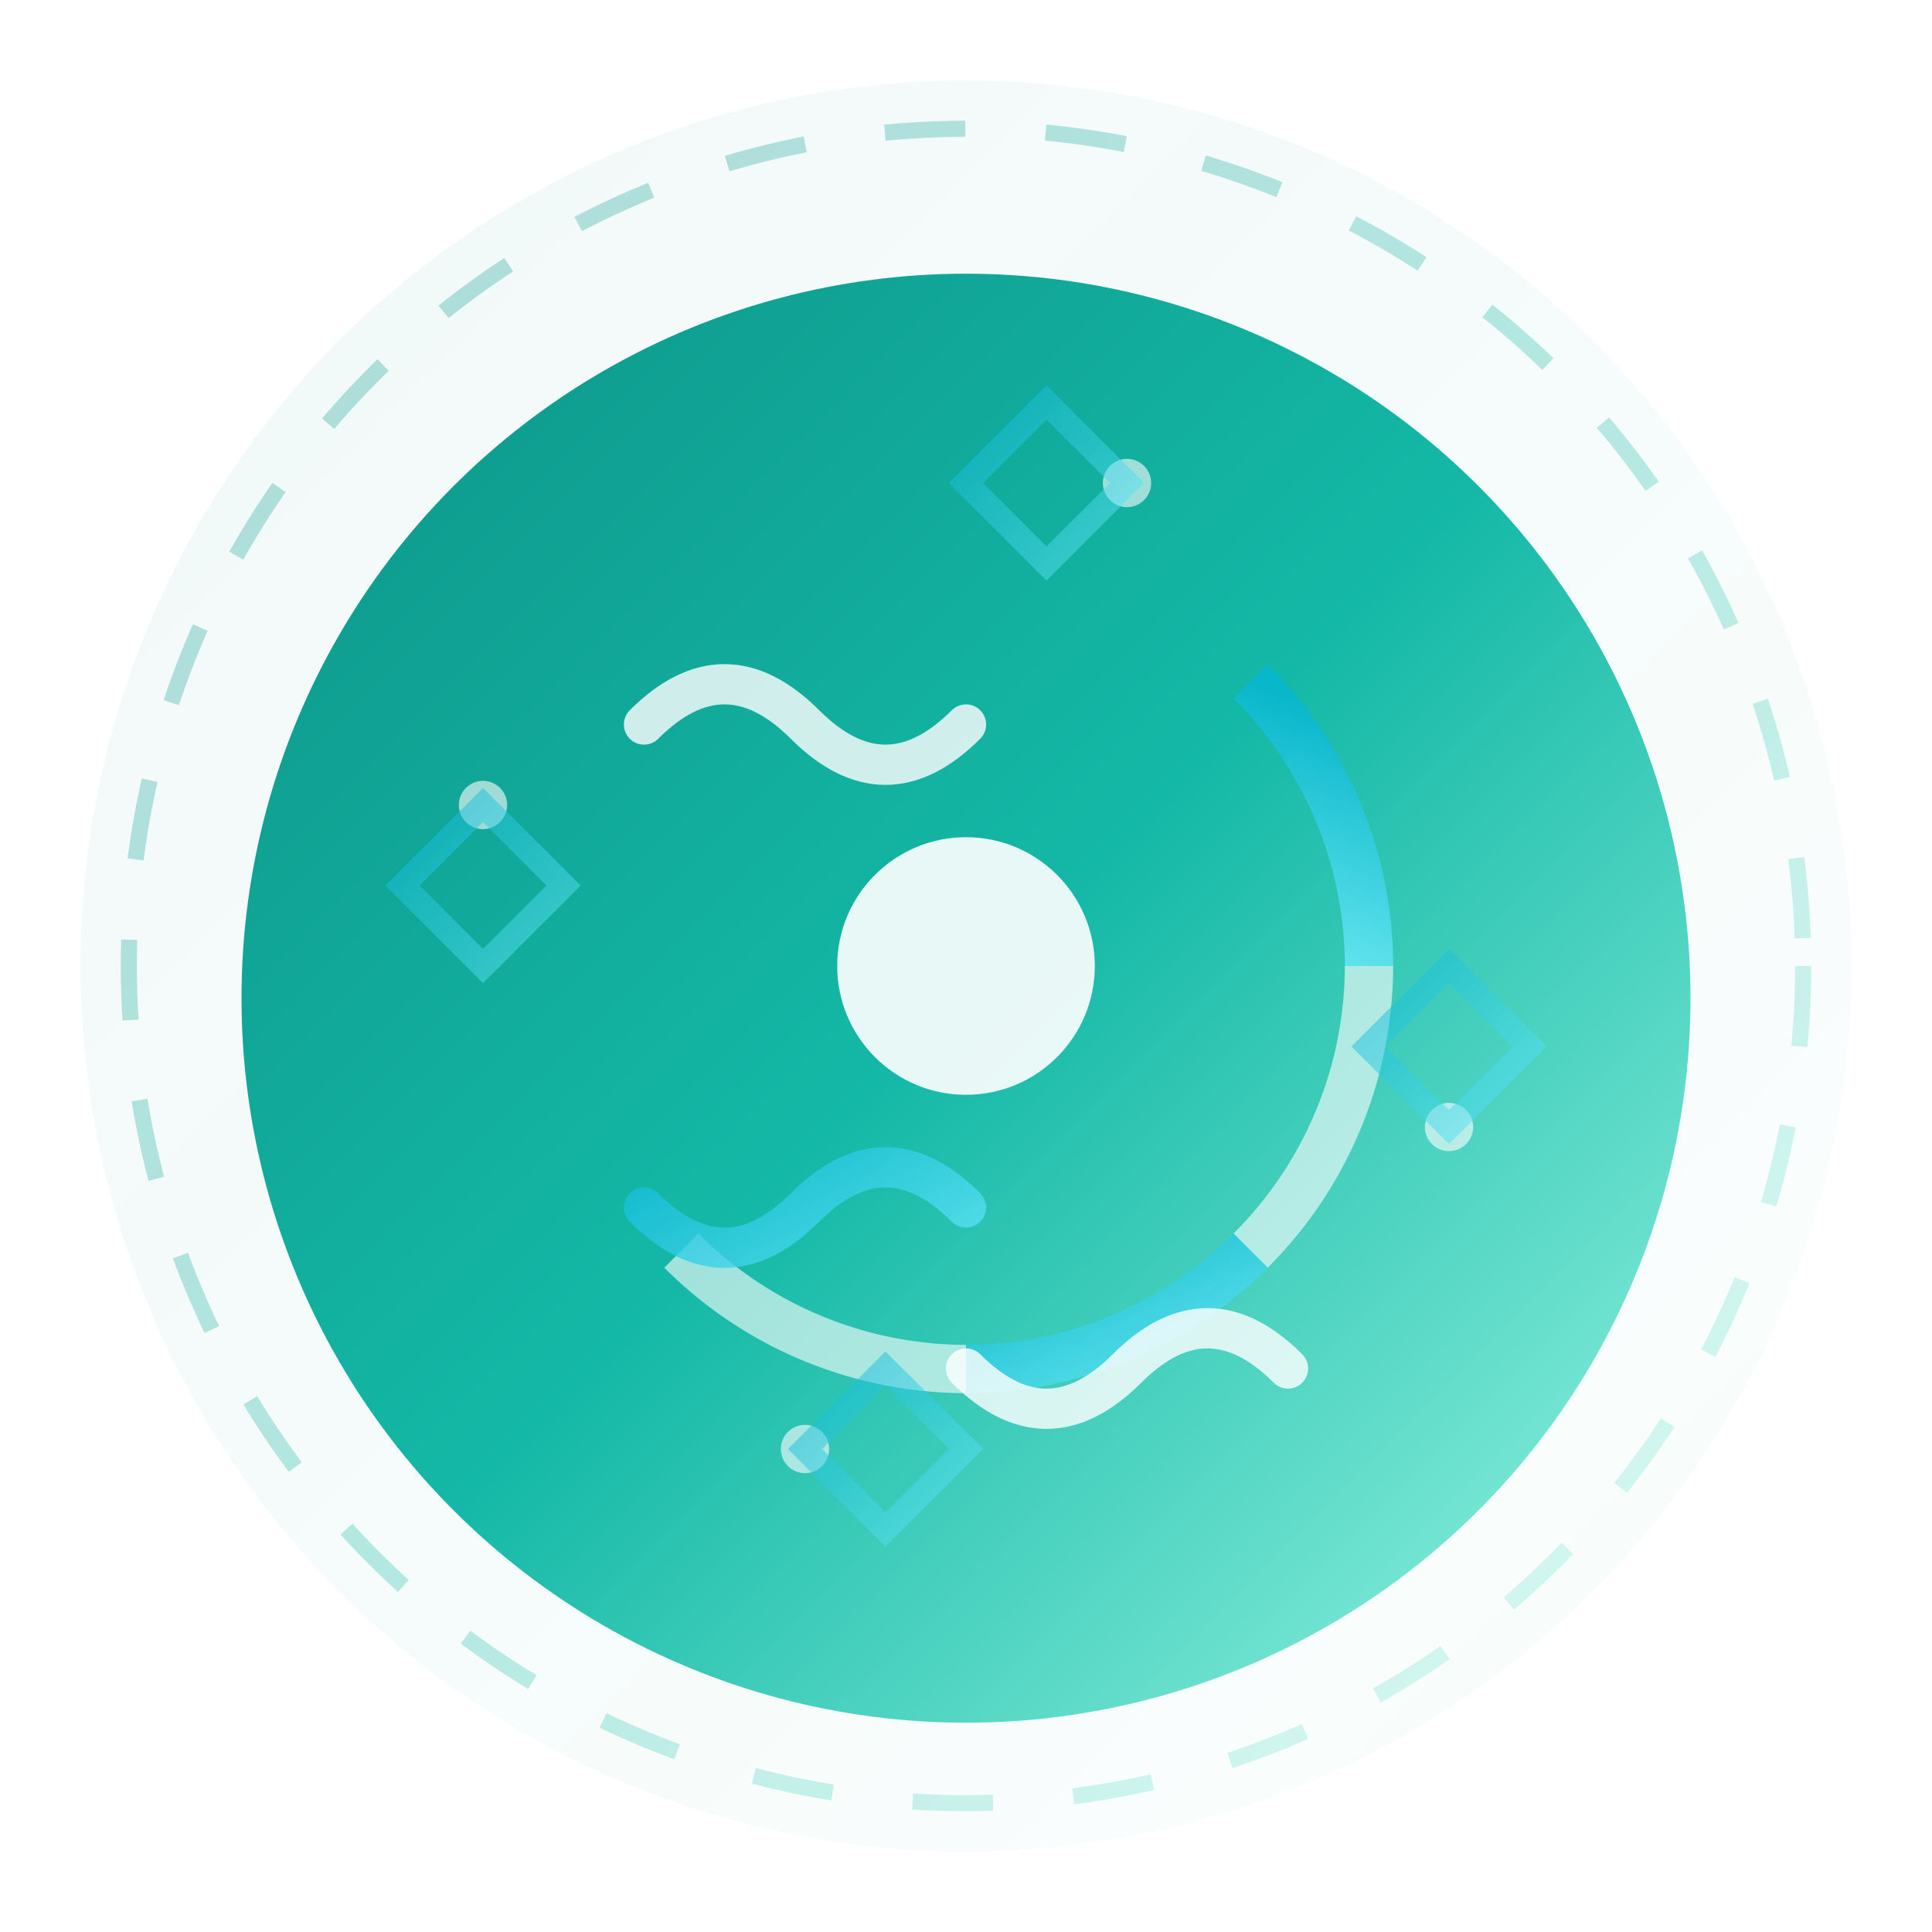 <svg xmlns="http://www.w3.org/2000/svg" viewBox="0 0 120 120" width="512" height="512">
  <defs>
    <!-- Gradient definitions re-themed to Teal/Cyan -->
    <linearGradient id="primaryGradient" x1="0%" y1="0%" x2="100%" y2="100%">
      <stop offset="0%" style="stop-color:#0d9488;stop-opacity:1" /> <!-- Teal-700 -->
      <stop offset="50%" style="stop-color:#14b8a6;stop-opacity:1" /> <!-- Teal-500 -->
      <stop offset="100%" style="stop-color:#99f6e4;stop-opacity:1" /> <!-- Teal-200 -->
    </linearGradient>
    
    <linearGradient id="accentGradient" x1="0%" y1="0%" x2="100%" y2="100%">
      <stop offset="0%" style="stop-color:#06b6d4;stop-opacity:1" /> <!-- Cyan-500 -->
      <stop offset="100%" style="stop-color:#67e8f9;stop-opacity:1" /> <!-- Cyan-300 -->
    </linearGradient>
    
    <linearGradient id="glowGradient" x1="0%" y1="0%" x2="100%" y2="100%">
      <stop offset="0%" style="stop-color:#0d9488;stop-opacity:0.3" />
      <stop offset="100%" style="stop-color:#14b8a6;stop-opacity:0.1" />
    </linearGradient>
    
    <!-- Filters are unchanged -->
    <filter id="glow" x="-50%" y="-50%" width="200%" height="200%">
      <feGaussianBlur stdDeviation="3" result="coloredBlur"/>
      <feMerge> 
        <feMergeNode in="coloredBlur"/>
        <feMergeNode in="SourceGraphic"/>
      </feMerge>
    </filter>
    
    <filter id="innerShadow" x="-50%" y="-50%" width="200%" height="200%">
      <feOffset dx="0" dy="2"/>
      <feGaussianBlur stdDeviation="2" result="offset-blur"/>
      <feFlood flood-color="#000000" flood-opacity="0.2"/>
      <feComposite in2="offset-blur" operator="in"/>
      <feMerge> 
        <feMergeNode/>
        <feMergeNode in="SourceGraphic"/>
      </feMerge>
    </filter>
  </defs>
  
  <circle cx="60" cy="60" r="55" fill="url(#glowGradient)" opacity="0.2"/>
  <circle cx="60" cy="60" r="45" fill="url(#primaryGradient)" filter="url(#innerShadow)"/>
  
  <g transform="translate(60, 60)" filter="url(#glow)">
    <circle cx="0" cy="0" r="8" fill="#ffffff" opacity="0.9"/>
    <g stroke="#ffffff" stroke-width="2" opacity="0.7" fill="none"></g>
    <g transform="rotate(45)">
      <path d="M 0,-25 A 25,25 0 0,1 17.7,-17.7" stroke="url(#accentGradient)" stroke-width="3" fill="none" opacity="0.8"/>
      <path d="M 17.7,-17.7 A 25,25 0 0,1 25,0" stroke="#ffffff" stroke-width="3" fill="none" opacity="0.6"/>
      <path d="M 25,0 A 25,25 0 0,1 17.7,17.7" stroke="url(#accentGradient)" stroke-width="3" fill="none" opacity="0.8"/>
      <path d="M 17.7,17.7 A 25,25 0 0,1 0,25" stroke="#ffffff" stroke-width="3" fill="none" opacity="0.6"/>
    </g>
    <g opacity="0.8">
      <path d="M -20,-15 Q -15,-20 -10,-15 Q -5,-10 0,-15" stroke="#ffffff" stroke-width="2.5" fill="none" stroke-linecap="round"/>
      <path d="M -20,15 Q -15,20 -10,15 Q -5,10 0,15" stroke="url(#accentGradient)" stroke-width="2.5" fill="none" stroke-linecap="round"/>
      <path d="M 0,25 Q 5,30 10,25 Q 15,20 20,25" stroke="#ffffff" stroke-width="2.5" fill="none" stroke-linecap="round"/>
    </g>
    <g fill="#ffffff" opacity="0.6">
      <circle cx="-30" cy="-10" r="1.5"/><circle cx="30" cy="10" r="1.5"/><circle cx="-10" cy="30" r="1.5"/><circle cx="10" cy="-30" r="1.5"/>
    </g>
    <g stroke="url(#accentGradient)" stroke-width="1.5" fill="none" opacity="0.5">
      <polygon points="-35,-5 -30,-10 -25,-5 -30,0"/><polygon points="35,5 30,10 25,5 30,0"/><polygon points="-5,35 -10,30 -5,25 0,30"/><polygon points="5,-35 10,-30 5,-25 0,-30"/>
    </g>
  </g>
  
  <circle cx="60" cy="60" r="52" fill="none" stroke="url(#primaryGradient)" stroke-width="1" opacity="0.3" stroke-dasharray="5,5">
    <animateTransform attributeName="transform" attributeType="XML" type="rotate" from="0 60 60" to="360 60 60" dur="20s" repeatCount="indefinite"/>
  </circle>
</svg>
